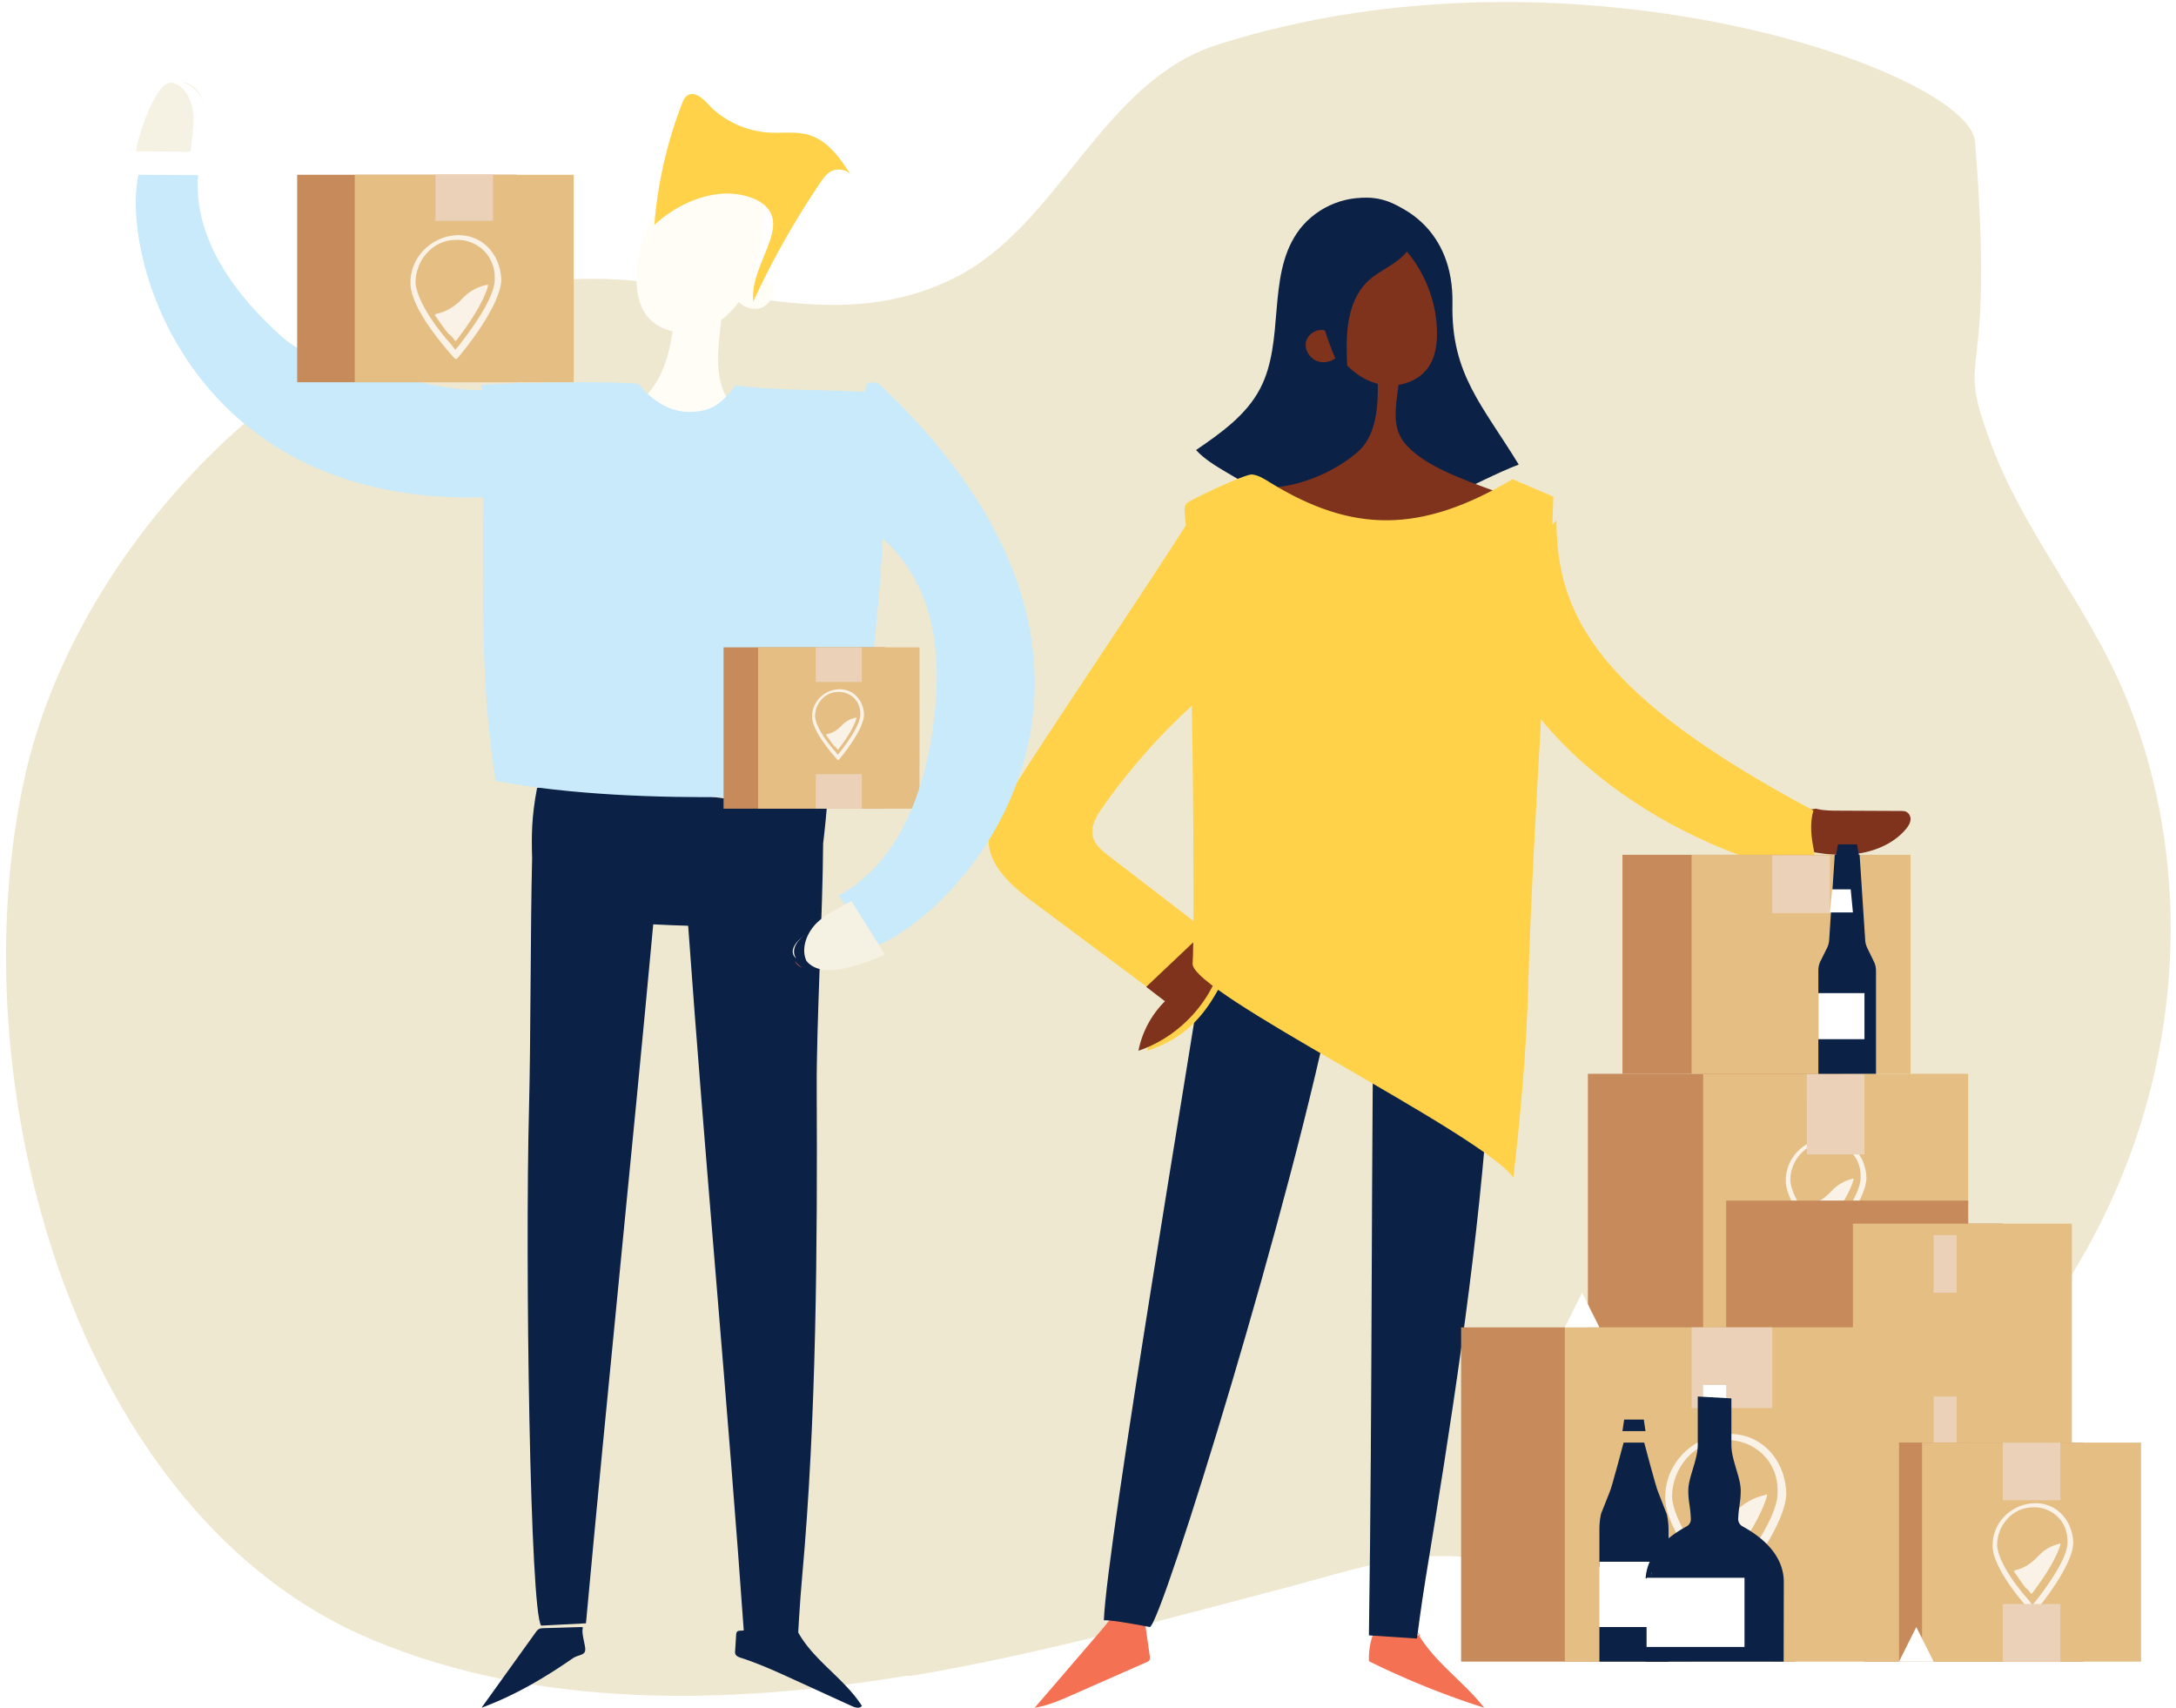 <svg xmlns="http://www.w3.org/2000/svg" xmlns:xlink="http://www.w3.org/1999/xlink" width="200" height="157" viewBox="0 0 200 157">
    <defs>
        <rect id="b" width="280" height="365" rx="6"/>
        <filter id="a" width="119.6%" height="115.1%" x="-9.8%" y="-7.3%" filterUnits="objectBoundingBox">
            <feMorphology in="SourceAlpha" radius=".5" result="shadowSpreadOuter1"/>
            <feOffset dy="3" in="shadowSpreadOuter1" result="shadowOffsetOuter1"/>
            <feGaussianBlur in="shadowOffsetOuter1" result="shadowBlurOuter1" stdDeviation="2.5"/>
            <feColorMatrix in="shadowBlurOuter1" result="shadowMatrixOuter1" values="0 0 0 0 0 0 0 0 0 0 0 0 0 0 0 0 0 0 0.2 0"/>
            <feOffset dy="1" in="SourceAlpha" result="shadowOffsetOuter2"/>
            <feGaussianBlur in="shadowOffsetOuter2" result="shadowBlurOuter2" stdDeviation="9"/>
            <feColorMatrix in="shadowBlurOuter2" result="shadowMatrixOuter2" values="0 0 0 0 0 0 0 0 0 0 0 0 0 0 0 0 0 0 0.12 0"/>
            <feOffset dy="6" in="SourceAlpha" result="shadowOffsetOuter3"/>
            <feGaussianBlur in="shadowOffsetOuter3" result="shadowBlurOuter3" stdDeviation="5"/>
            <feColorMatrix in="shadowBlurOuter3" result="shadowMatrixOuter3" values="0 0 0 0 0 0 0 0 0 0 0 0 0 0 0 0 0 0 0.14 0"/>
            <feMerge>
                <feMergeNode in="shadowMatrixOuter1"/>
                <feMergeNode in="shadowMatrixOuter2"/>
                <feMergeNode in="shadowMatrixOuter3"/>
            </feMerge>
        </filter>
        <rect id="d" width="280" height="365" rx="6"/>
        <filter id="c" width="104.3%" height="103.3%" x="-2.1%" y="-1.4%" filterUnits="objectBoundingBox">
            <feOffset dy="1" in="SourceAlpha" result="shadowOffsetOuter1"/>
            <feGaussianBlur in="shadowOffsetOuter1" result="shadowBlurOuter1" stdDeviation="1.5"/>
            <feColorMatrix in="shadowBlurOuter1" result="shadowMatrixOuter1" values="0 0 0 0 0.247 0 0 0 0 0.247 0 0 0 0 0.267 0 0 0 0.15 0"/>
            <feMorphology in="SourceAlpha" operator="dilate" radius=".5" result="shadowSpreadOuter2"/>
            <feOffset in="shadowSpreadOuter2" result="shadowOffsetOuter2"/>
            <feColorMatrix in="shadowOffsetOuter2" result="shadowMatrixOuter2" values="0 0 0 0 0.247 0 0 0 0 0.247 0 0 0 0 0.267 0 0 0 0.05 0"/>
            <feMerge>
                <feMergeNode in="shadowMatrixOuter1"/>
                <feMergeNode in="shadowMatrixOuter2"/>
            </feMerge>
        </filter>
    </defs>
    <g fill="none" fill-rule="evenodd">
        <g transform="translate(-40 -132)">
            <use fill="#000" filter="url(#a)" xlink:href="#b"/>
            <use fill="#FFF" xlink:href="#b"/>
        </g>
        <g transform="translate(-40 -132)">
            <use fill="#000" filter="url(#c)" xlink:href="#d"/>
            <use fill="#FFF" xlink:href="#d"/>
        </g>
        <g>
            <path fill="#EFE8D0" fill-rule="nonzero" d="M83.726 154.012c11.683-1.965 23.247-5.167 34.85-8.212 5.26-1.403 10.346-3.178 15.694-2.739 4.984.378 9.383 2.715 14.392 2.83 3.935.013 7.853-1.158 11.514-2.677 15.666-6.553 28.7-19.791 34.963-35.421 5.79-14.3 5.815-30.442.168-43.955-3.434-8.23-9.411-15.02-12.456-23.452-3.239-8.882.579-3.667-1.324-27.373-.518-6.455-37.1-19.315-69.664-8.895-10.57 3.382-14.518 16.57-24.043 21.37-10.694 5.406-21.11.537-32.039.153-24.33-.878-48.104 22.365-53.412 45.353-6.485 28.35 4.46 68.303 31.895 79.717 14.935 6.235 32.286 6.058 48.853 3.313.263.006.427-.043.609-.012z"/>
            <path fill="#FFFDF6" d="M67.664 37.539c-2.257-1.943-1.651-5.419-1.373-8.14a7.497 7.497 0 0 0 1.563-1.59c.017-.023.03-.047.048-.07.476.506 1.23.768 1.91.589.809-.213 1.397-1.075 1.22-1.871-.177-.79-1.138-1.336-1.911-1.049.257-.676.463-1.373.63-2.074.355-1.48.568-3.007.44-4.521-.085-.984-.331-1.992-.963-2.765-.624-.764-1.693-1.24-2.654-.972-1.588-.115-3.14.795-4.301 1.899-2.352 2.236-3.737 5.407-3.76 8.607-.008 1.167.178 2.386.871 3.338.576.792 1.468 1.31 2.44 1.535-.324 2.136-.912 4.223-2.354 5.816-2.824 3.12-7.952 3.3-10.973 6.24 5.997-.788 6.479 8.131 12.52 8.5 3.228.196 12.313-9.053 15.02-10.777-3.41.339-5.805-.487-8.373-2.695"/>
            <path fill="#0B2146" d="M75.654 77.526c.165-1.39.317-2.78.383-4.062-3.161.144-6.338.28-9.479-.093-1.85-.22-3.674-.616-5.52-.855-3.864-.5-7.782-.308-11.673-.115-.516 2.683-.515 4.387-.457 6.469-.156 6.274-.123 16.67-.283 22.85-.374 14.464.096 46.413 1.116 47.67l4.116-.212c1.972-21.459 4.196-42.784 6.183-64.234 1.07.057 2.14.101 3.21.13 1.554 21.693 3.633 43.833 5.164 65.505l4.925-.12s.167-3.145.389-5.584c1.309-14.41 1.405-30.404 1.337-44.873-.027-5.93.554-16.109.59-22.476M76.496 72.255c-.01.31-.024.626-.04.945.073-.004.147-.008.22-.01l-.18-.935z"/>
            <path fill="#C8EAFB" d="M67.613 35.418c-1.246 1.6-2.118 2.435-4.293 2.435-2.803 0-4.62-2.573-4.62-2.573-.383-.178-10.195-.27-14.44.107.565 12.032-.658 24.496 1.305 36.375 13.783 2.621 32.771.998 32.771.998 1.062-3.834 4.023-25.814 2.632-36.64-4.438-.398-8.941-.129-13.355-.702"/>
            <path fill="#0B2146" d="M73.111 149.52c1.342 2.892 4.388 4.563 6.103 7.241-.178.276-.592.172-.888.037l-5.357-2.448c-1.596-.73-3.195-1.46-4.862-1.997-.212-.068-.455-.161-.524-.377a.712.712 0 0 1-.015-.265l.091-1.455c.007-.116.02-.246.107-.322.071-.063.172-.072.266-.078 1.844-.115 3.235-.22 5.08-.336M53.449 149.52l-3.454.102c-.161.005-.33.011-.469.088-.12.067-.204.18-.283.29-1.66 2.312-3.322 4.623-4.983 6.935 3.013-1.104 5.772-2.733 8.37-4.53.556-.385 1.192-.239 1.162-.883-.02-.449-.387-1.543-.206-1.958l-.137-.044z"/>
            <path fill="#FFD249" d="M60.148 20.668A39.134 39.134 0 0 1 62.695 9.5c.11-.282.239-.584.511-.743.654-.386 1.403.298 1.908.844 1.415 1.525 3.508 2.481 5.662 2.587 1.177.058 2.39-.123 3.517.199 1.785.51 2.9 2.12 3.862 3.617-.421-.426-1.151-.55-1.705-.29-.458.215-.758.636-1.031 1.04a77.412 77.412 0 0 0-6.189 10.956c-.179-1.942.915-3.757 1.538-5.616.263-.785.44-1.654.112-2.419-.439-1.021-1.65-1.556-2.804-1.774-2.807-.532-5.894.877-7.928 2.766"/>
            <path fill="#F57153" d="M16.655 8.014a2.79 2.79 0 0 0-.928.216c.324-.194.626-.26.928-.216"/>
            <path fill="#C8EAFB" d="M54.626 44.432c-.525.106-1.04.213-1.552.308-3.214.602-6.199.91-8.97.968-26.62.543-33.045-22.006-31.373-29.648l5.482.035c-.478 5.8 3.415 11.068 7.798 14.93 2.615 2.304 5.72 2.032 9.04 3.095 3.332 1.064 9.435 2.694 12.48.98a9.4 9.4 0 0 1 1.637 1.111c1.253 1.075 2.078 2.375 2.962 3.745.645 1.027 1.349 2.09 2.292 3.141.347.379.657 1.064.204 1.335"/>
            <path fill="#F6F2E3" d="M17.535 13.941l-5.051-.036c.429-2.24 1.672-5.406 2.75-6.16.023-.025.045-.038.067-.038a1.3 1.3 0 0 1 .473-.121c.826.146 1.43.889 1.75 1.765.01 0 .01 0 0 .012.044.122.077.256.12.39.034.17.067.34.089.512.154 1.217-.11 2.446-.198 3.676"/>
            <path fill="#F6F2E3" d="M15.662 8.645c-.83.779-1.788 4.044-2.119 6.355.348-2.436.95-5.651 2.119-6.355M18.84 9.704c-.387-1.05-1.12-1.94-2.12-2.114 1.014-.073 1.76.963 2.12 2.114"/>
            <path fill="#7F331C" d="M166.922 74.316c.66.175 1.36.18 2.048.182 1.917.01 3.836.018 5.753.027.127.001.255.002.375.036.34.098.527.449.502.769-.024.32-.215.608-.428.865-.926 1.112-2.353 1.838-3.858 2.153-1.505.314-3.084.24-4.599-.035-.142-.026-.291-.058-.39-.153-.089-.088-.116-.211-.137-.329a7.581 7.581 0 0 1 .18-3.442"/>
            <path fill="#0B2146" d="M126.118 18.225c-2.648-.314-5.419.97-6.928 3.213-2.742 4.07-1.09 9.902-3.363 14.262-1.28 2.458-3.632 4.106-5.896 5.657.77.84 1.758 1.43 2.733 2.01 3.045 1.809 6.177 3.652 9.654 4.234 1.18.199 2.381.247 3.578.233 4.057-.047 9.886-3.709 13.693-5.141-3.348-5.483-6.22-8.308-6.092-14.768.137-6.88-4.731-9.385-7.38-9.7"/>
            <path fill="#FFD249" d="M143.058 47.836c0 8.718 3.844 16.092 23.612 26.647-.593 2.136.275 3.976.459 6.188-16.023-3.307-27.642-13.952-29.658-22.35.438-3.91 2.738-7.807 5.587-10.485"/>
            <path fill="#7F331C" d="M124.792 41.527c1.623-1.41 1.887-3.925 1.837-6.257-1.434-.37-2.672-1.348-3.534-2.541-.016-.022-.03-.046-.045-.068-.458.49-1.184.745-1.838.57-.777-.206-1.343-1.043-1.172-1.815.17-.767 1.093-1.297 1.837-1.017a16.433 16.433 0 0 1-.606-2.013c-.342-1.437-.546-2.92-.422-4.389.08-.955.318-1.934.925-2.684.6-.741 1.627-1.204 2.552-.943 1.526-.112 3.02.772 4.135 1.843 2.262 2.17 3.594 5.248 3.615 8.354.008 1.133-.17 2.316-.837 3.24-.623.865-1.63 1.394-2.7 1.559-.245 2.022-.68 3.972.69 5.498 2.714 3.028 9.1 4.157 12.479 6.134-5.767-.765-6.23 7.892-12.039 8.25-3.104.19-11.839-8.786-14.442-10.46 3.278.33 7.096-1.117 9.565-3.261"/>
            <path fill="#F57153" d="M130.081 149.682c1.49 2.903 4.342 4.706 6.33 7.253a75.978 75.978 0 0 1-10.586-4.273 6.518 6.518 0 0 1 .578-2.974.318.318 0 0 1 .1-.14c.064-.042.146-.028.22-.013l3.815.793M102.244 148.46c-.326.543-.744 1.03-1.16 1.513l-5.982 6.962c1.236-.2 2.39-.707 3.526-1.208l6.763-2.98a.587.587 0 0 0 .237-.156c.087-.112.07-.265.05-.402l-.48-3.36a9.158 9.158 0 0 1-2.626-.287"/>
            <path fill="#0B2146" d="M139.59 81.959a53.135 53.135 0 0 1-1.325 10.132c-.056.242-.123.5-.325.664-.196.159-.475.193-.735.22-8.965.898-18.018.138-26.998-.622a30.499 30.499 0 0 1 .633-11.482c4.148-.19 8.322-.378 12.44.113 1.97.236 3.913.625 5.884.842 3.391.373 6.822.23 10.234.086"/>
            <path fill="#0B2146" d="M126.336 84.263c-.33 21.831-.186 44.19-.517 66.022l4.415.294s.395-3.066.784-5.437c2.296-14.005 4.598-28.582 5.676-42.759.49-6.443 1.38-14.597 1.836-20.652-3.164.903-7.503 3.946-10.759 3.587M122.642 90.751c-3.723 19.19-15.855 58.417-16.956 58.77 0 0-3.46-.685-4.228-.62.255-6.965 8.449-55.29 8.865-58.656 3.803.299 8.18-.444 11.915.312"/>
            <path fill="#FFD249" d="M109.958 46.777c-5.71 8.985-12.118 18.235-17.828 27.22-.528.832-1.07 1.696-1.22 2.67-.394 2.557 1.916 4.641 3.987 6.186l12.711 9.474c-1.367 1.308-1.779 2.379-2.157 4.233 3.216-1.056 5.108-2.94 6.683-5.94.472-.9.392-1.79.09-2.76-.277-.886-.26-1.473-.996-2.038l-9.313-7.166c-.614-.472-1.266-1-1.461-1.75-.25-.955.324-1.915.891-2.723a57.038 57.038 0 0 1 8.258-9.38c1.482-1.35 3.136-2.795 3.451-4.776.2-1.26-.185-2.53-.567-3.747-1.04-3.319-1.3-6.147-2.34-9.466"/>
            <path fill="#7F331C" d="M105.35 90.69l1.723 1.322a8.842 8.842 0 0 0-2.438 4.548c2.903-.982 5.406-3.164 6.826-5.952.427-.837.763-1.812.49-2.714-.25-.823-.95-1.401-1.613-1.926"/>
            <path fill="#FFD249" d="M139.013 44.036c-8.387 4.982-14.687 4.996-22.328.275-.505-.312-1.025-.65-1.616-.71-.596-.063-5.902 2.417-6.063 2.702-.177.314-.142.698-.1 1.056.705 6.17.94 38.534.708 41.186-.229 2.632 26.433 15.52 29.485 19.666.636-5.549 1.216-11.7 1.386-18.187.343-13.067 2.282-41.175 2.282-44.385"/>
            <path fill="#0B2146" d="M129.488 19.598c.682.661.714 1.903.288 2.797-.425.894-1.2 1.504-1.981 2.007-.782.503-1.611.943-2.268 1.636-.905.955-1.404 2.317-1.61 3.696-.206 1.377-.145 2.785-.084 4.18.034.79.083 1.625.485 2.27a31.982 31.982 0 0 1-3.458-9.322c-.328-1.61-.531-3.328-.056-4.891.583-1.92 2.19-3.349 3.962-3.7 1.771-.352 3.648.32 5.017 1.637"/>
            <path fill="#C78B5B" d="M66.504 74.316h14.829V59.487h-14.83z"/>
            <path fill="#E5BE84" d="M69.681 74.316h14.83V59.487H69.68z"/>
            <path fill="#EAD1B7" d="M74.977 62.665h4.237v-3.178h-4.237zM74.977 74.316h4.237V71.14h-4.237z"/>
            <path fill="#C78B5B" d="M27.313 35.125h20.125V16.06H27.313z"/>
            <path fill="#E5BE84" d="M32.609 35.125h20.125V16.06H32.609z"/>
            <path fill="#EAD1B7" d="M40.023 20.296h5.296V16.06h-5.296z"/>
            <path fill="#C78B5B" d="M145.944 134.691h24.362V98.678h-24.362z"/>
            <path fill="#E5BE84" d="M156.537 134.691h24.361V98.678h-24.361z"/>
            <path fill="#EAD1B7" d="M166.07 134.691h5.296v-7.414h-5.297z"/>
            <path fill="#F7EEE5" d="M156.537 132.573h7.414v-4.237h-7.414z"/>
            <path fill="#444248" d="M156.537 132.573h1.059v-3.178h-1.06zM158.932 132.573h.505v-3.178h-.505zM159.714 132.573h1.06v-3.178h-1.06z"/>
            <path fill="#444248" d="M158.825 132.573h.72v-3.178h-.72zM160 132.573h.487v-3.178H160z"/>
            <g fill="#FFF" opacity=".799">
                <path d="M167.793 104.609c-2.041.156-3.714 1.86-3.66 3.955.053 2.094 2.897 5.314 3.6 6.084.086.05.172.099.225.008.645-.72 3.56-4.377 3.592-6.421-.086-2.235-1.717-3.783-3.757-3.626zm-.003 9.343l-.325-.43c-1.817-2.02-2.873-3.965-2.917-5.082.014-1.813 1.41-3.435 3.26-3.459 1.763-.074 3.273 1.284 3.207 3.187.043 1.117-1.113 3.12-2.876 5.379l-.349.405z"/>
                <path d="M170.374 108.374c-.281 1.058-1.233 2.707-2.59 4.487-.053.091-.136.043-.136.043-.112-.186-.306-.42-.471-.516-.39-.469-.726-1.03-1.032-1.45-.083-.048-.03-.14.106-.184.759-.172 1.459-.622 2.047-1.26.587-.637 1.234-.996 1.994-1.168.053-.091.082.048.082.048z"/>
            </g>
            <path fill="#444248" d="M161.874 132.573h.976v-3.178h-.976zM163.18 132.573h.483v-3.178h-.484z"/>
            <path fill="#EAD1B7" d="M166.07 106.093h5.296v-7.415h-5.297z"/>
            <path fill="#444248" d="M160.969 132.573h.668v-3.178h-.668zM163.061 132.573h.72v-3.178h-.72z"/>
            <path fill="#C78B5B" d="M158.655 134.691h22.243V110.33h-22.243z"/>
            <path fill="#C78B5B" d="M163.951 132.573h20.125v-20.125h-20.125z"/>
            <path fill="#E5BE84" d="M170.306 132.573h20.125v-20.125h-20.125z"/>
            <path fill="#EAD1B7" d="M177.72 118.803h2.12v-5.296h-2.12zM177.72 133.632h2.12v-5.296h-2.12z"/>
            <path fill="#C78B5B" d="M171.366 152.698h20.125v-20.125h-20.125z"/>
            <path fill="#E5BE84" d="M176.662 152.698h20.125v-20.125h-20.125z"/>
            <path fill="#EAD1B7" d="M184.076 137.869h5.296v-5.296h-5.296z"/>
            <path fill="#C78B5B" d="M149.122 98.678h20.125V78.553h-20.125z"/>
            <path fill="#E5BE84" d="M155.477 98.678h20.125V78.553h-20.125z"/>
            <path fill="#EAD1B7" d="M162.892 83.908h5.296v-5.296h-5.296z"/>
            <path fill="#C78B5B" d="M134.293 152.698h30.717V121.98h-30.717z"/>
            <path fill="#E5BE84" d="M143.826 152.698h30.717V121.98h-30.717z"/>
            <path fill="#EAD1B7" d="M155.477 129.395h7.415v-7.414h-7.415zM155.477 152.698h7.415v-7.415h-7.415z"/>
            <path fill="#FFF" d="M176.132 149.52l1.589 3.178h-3.178zM145.415 118.803l1.589 3.178h-3.178z"/>
            <g fill="#FFF" opacity=".799">
                <path d="M158.546 131.788c-3.061.235-5.57 2.792-5.49 5.933.08 3.14 4.346 7.97 5.4 9.126.13.074.259.149.338.012.967-1.08 5.34-6.566 5.389-9.632-.13-3.352-2.576-5.674-5.637-5.439zm-.004 14.016l-.487-.646c-2.725-3.03-4.31-5.947-4.375-7.623.02-2.719 2.113-5.151 4.888-5.188 2.645-.111 4.911 1.925 4.812 4.78.065 1.676-1.67 4.68-4.314 8.069l-.524.608z"/>
                <path d="M162.418 137.436c-.421 1.588-1.849 4.06-3.885 6.73-.08.137-.203.066-.203.066-.168-.28-.46-.632-.707-.775-.584-.703-1.089-1.544-1.549-2.175-.123-.072-.044-.21.159-.275 1.139-.258 2.189-.934 3.07-1.89.882-.956 1.853-1.494 2.992-1.752.079-.138.123.071.123.071z"/>
            </g>
            <g fill="#FFF" opacity=".799">
                <path d="M186.802 138.146c-2.041.157-3.714 1.861-3.66 3.955.052 2.094 2.897 5.314 3.6 6.084.086.05.172.1.224.008.646-.72 3.56-4.377 3.593-6.421-.086-2.235-1.717-3.783-3.757-3.626zm-.003 9.344l-.325-.43c-1.817-2.02-2.874-3.966-2.917-5.083.014-1.812 1.41-3.434 3.259-3.459 1.764-.074 3.274 1.284 3.208 3.187.043 1.118-1.113 3.12-2.876 5.38l-.349.405z"/>
                <path d="M189.383 141.911c-.281 1.059-1.233 2.707-2.59 4.487-.053.091-.136.044-.136.044-.112-.187-.306-.422-.471-.517-.39-.469-.726-1.029-1.032-1.45-.083-.048-.03-.14.105-.183.76-.172 1.46-.623 2.047-1.26.588-.637 1.235-.996 1.995-1.168.052-.092.082.047.082.047z"/>
            </g>
            <path fill="#F57153" d="M73.043 88.292c.195.26.432.474.69.647-.344-.15-.56-.366-.69-.647"/>
            <path fill="#C8EAFB" d="M80.323 87.027l-3.227-4.723c5.43-2.97 7.81-9.381 8.645-15.386.494-3.587.595-7.274-.443-10.75-1.026-3.465-3.316-6.695-6.646-8.285a35.222 35.222 0 0 1 .937-12.329c.14-.518.683-.505 1.19-.284 27.682 25.977 8.252 48.354-.456 51.757"/>
            <path fill="#F6F2E3" d="M81.333 87.73c-.194.077-.4.168-.605.245-2.15.89-4.835 1.715-6.2.709-.013 0-.025-.013-.037-.026a1.612 1.612 0 0 1-.387-.386c-.435-1.02-.06-2.219.641-3.096.036-.051.073-.09.12-.142.073-.09.158-.18.243-.257.906-.865 2.079-1.342 3.142-1.987l3.083 4.94z"/>
            <path fill="#EAD1B7" d="M184.076 152.698h5.296v-5.296h-5.296z"/>
            <path fill="#F6F2E3" d="M73.19 88.086c-.741-.61-.124-1.5.728-2.118-.796.6-1.221 1.42-.728 2.118"/>
            <path fill="#0B2146" d="M169.951 93.045h.002c-.194 0-.351-.17-.351-.38v-.005h-.001v.005M170.866 78.653h-2.119l.183-1.06h1.753z"/>
            <path fill="#0B2146" d="M172.425 89.21v9.468h-5.296v-9.503c0-.301.07-.597.202-.863l.594-1.194a1.94 1.94 0 0 0 .2-.779l.51-7.786h2.285l.51 7.795c.012.266.077.527.192.763l.608 1.25c.128.263.195.553.195.848"/>
            <path fill="#FFF" d="M167.129 95.5h4.237v-4.236h-4.237zM170.306 83.85h-2.118l.204-2.12h1.71z"/>
            <path fill="#0B2146" d="M151.24 131.514h-2.118l.156-1.06h1.807zM153.359 140.437v12.26h-6.355v-3.202h5.88v-5.474h-5.88v-3.608c0-.311.07-1.243.237-1.518l.715-1.805c.142-.239 1.273-4.517 1.273-4.517h1.893s1.13 4.278 1.274 4.517l.725 1.865c.154.25.238 1.194.238 1.482"/>
            <path fill="#FFF" d="M147.004 149.52h6.355v-6h-6.355zM158.655 127.277v2.118l-2.118-.24v-1.878z"/>
            <path fill="#0B2146" d="M163.951 145.37c0 1.64-.013 7.328-.013 7.328h-12.697v-1.456h9.082v-6.192h-9.07c.086-1.505.98-3.257 3.775-4.786a.729.729 0 0 0 .38-.666c-.037-1.185-.233-1.53-.233-2.628 0-1.209.87-2.812.87-4.169v-4.465l3.089.172v4.293c0 1.357.858 2.96.858 4.17 0 1.097-.184 1.442-.233 2.627 0 .27.147.53.393.666 2.953 1.616 3.799 3.528 3.799 5.106"/>
            <path fill="#FFF" d="M160.34 144.994v6.355h-9v-6.09c0-.088 0-.176.011-.265h8.988zM151.781 144.527c-.022.151-.022.302-.022.453v-.453h.022z"/>
            <g fill="#FFF" opacity=".8">
                <path d="M41.844 21.622c-2.298.177-4.18 2.096-4.12 4.454.059 2.357 3.261 5.983 4.052 6.85.097.055.194.111.253.009.726-.81 4.008-4.929 4.045-7.23-.097-2.517-1.932-4.26-4.23-4.083zm-.003 10.52l-.366-.484c-2.046-2.274-3.235-4.464-3.284-5.722.016-2.04 1.587-3.867 3.67-3.894 1.985-.084 3.686 1.445 3.61 3.588.05 1.258-1.252 3.513-3.238 6.056l-.392.457z"/>
                <path d="M44.864 26.235c-.301 1.193-1.366 3.038-2.9 5.022-.059.103-.156.047-.156.047-.134-.214-.366-.485-.56-.597-.462-.54-.866-1.183-1.232-1.668-.097-.056-.038-.158.118-.205.877-.177 1.68-.67 2.346-1.378a4.142 4.142 0 0 1 2.287-1.277c.06-.102.097.056.097.056z"/>
            </g>
            <g fill="#FFF" opacity=".8">
                <path d="M76.998 63.345c-1.313.101-2.389 1.198-2.355 2.545.034 1.347 1.864 3.419 2.316 3.914.055.032.11.064.145.005.415-.463 2.29-2.816 2.311-4.131-.055-1.438-1.104-2.434-2.417-2.333zm-.002 6.012l-.21-.277c-1.168-1.3-1.848-2.55-1.875-3.27.009-1.166.906-2.21 2.096-2.225 1.135-.048 2.107.826 2.064 2.05.028.72-.716 2.008-1.85 3.461l-.225.26z"/>
                <path d="M78.723 65.981c-.172.682-.78 1.736-1.656 2.87-.034.059-.09.027-.09.027-.076-.123-.209-.277-.32-.341-.264-.31-.495-.677-.704-.953-.055-.032-.021-.091.068-.118.501-.1.96-.383 1.34-.787a2.367 2.367 0 0 1 1.307-.73c.034-.058.055.032.055.032z"/>
            </g>
        </g>
    </g>
</svg>
